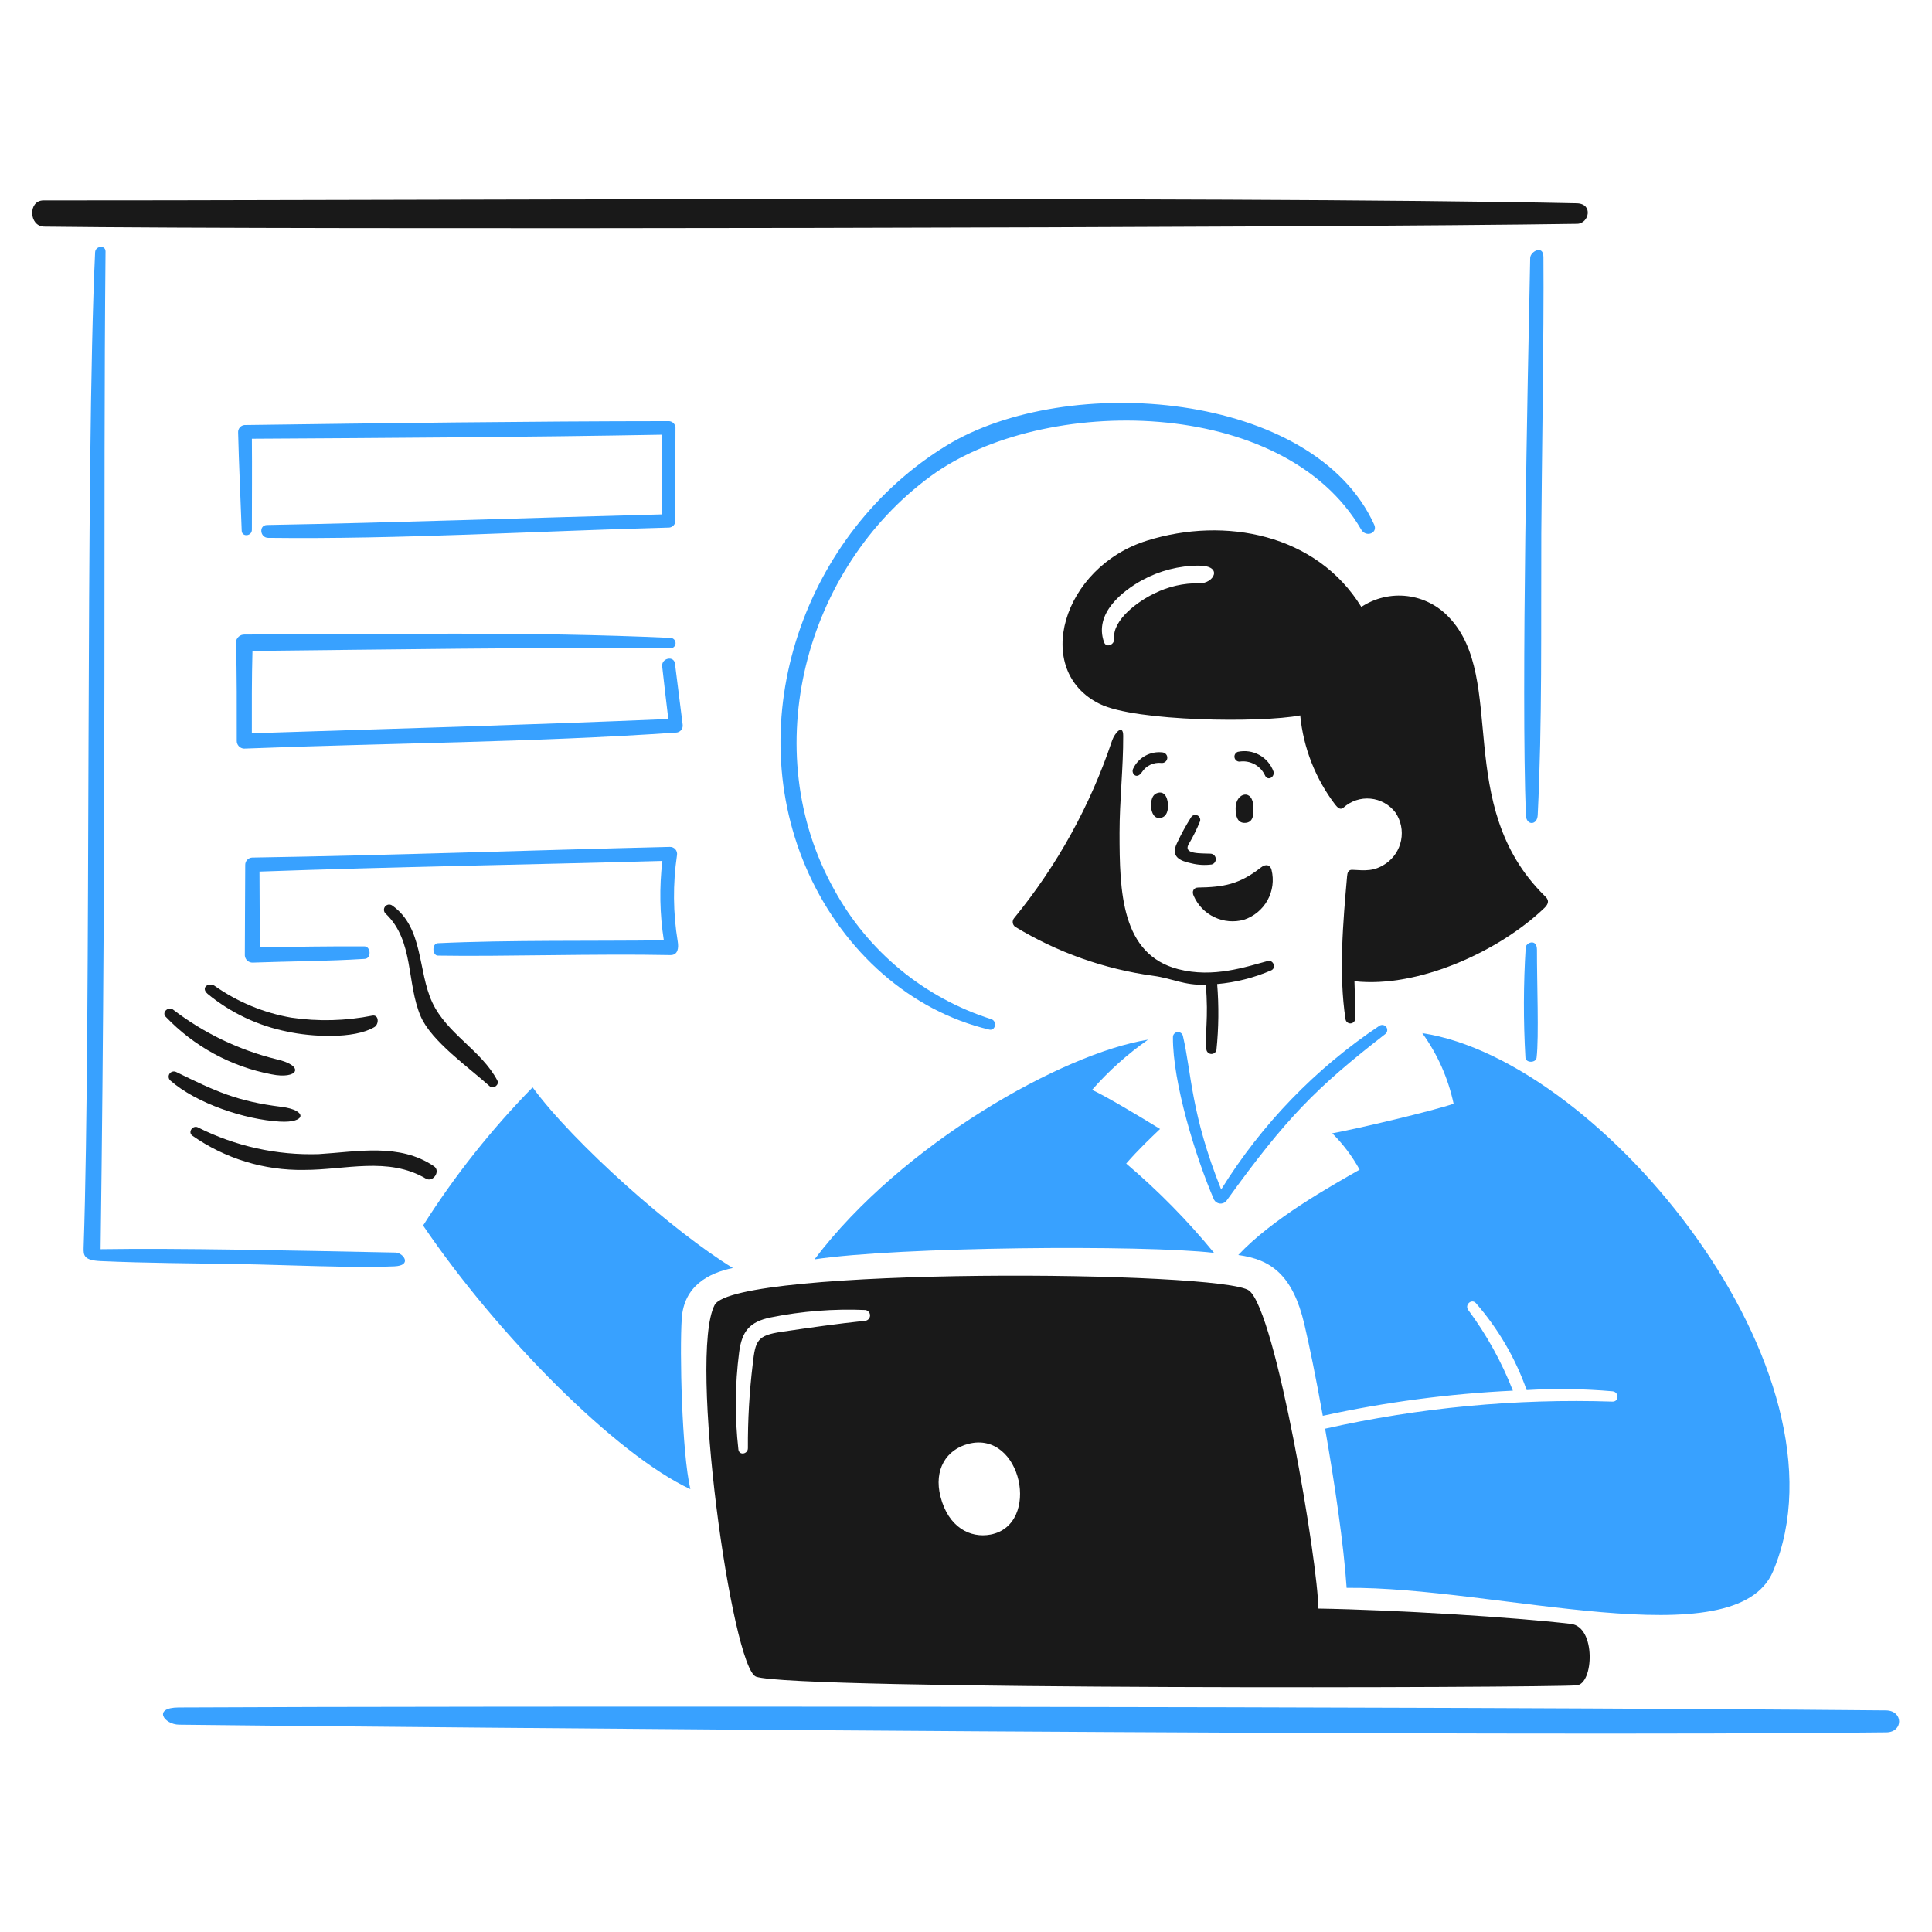 <svg width="152" height="152" viewBox="0 0 152 152" fill="none" xmlns="http://www.w3.org/2000/svg">
<path fill-rule="evenodd" clip-rule="evenodd" d="M124.081 17.608C104.472 17.917 23.681 18.085 3.473 17.828C2.273 17.813 2.182 15.768 3.424 15.768C24.255 15.793 96.266 15.396 124.042 15.994C125.379 16.021 125.016 17.593 124.081 17.608Z" fill="#191919"/>
<path fill-rule="evenodd" clip-rule="evenodd" d="M100.019 76.34C98.666 76.924 97.228 77.289 95.761 77.42C95.902 79.145 95.883 80.879 95.705 82.6C95.686 82.693 95.634 82.776 95.559 82.835C95.485 82.894 95.392 82.924 95.297 82.92C95.202 82.917 95.111 82.88 95.041 82.816C94.971 82.753 94.925 82.666 94.913 82.572C94.772 81.395 95.101 80.119 94.864 77.478C93.102 77.525 92.276 76.979 90.728 76.769C86.879 76.243 83.18 74.93 79.86 72.912C79.761 72.837 79.696 72.725 79.679 72.602C79.662 72.479 79.694 72.354 79.769 72.255C83.175 68.095 85.794 63.35 87.498 58.251C87.699 57.675 88.365 56.901 88.368 57.893C88.377 60.436 88.08 62.977 88.08 65.524C88.08 70.146 88.203 75.09 92.706 76.251C95.467 76.962 98.037 76.061 99.746 75.604C100.152 75.492 100.453 76.13 100.019 76.34Z" fill="#191919"/>
<path fill-rule="evenodd" clip-rule="evenodd" d="M93.5 66.45C93.105 67.215 94.451 67.125 95.257 67.163C95.359 67.171 95.455 67.216 95.527 67.288C95.599 67.36 95.644 67.456 95.652 67.558C95.661 67.659 95.633 67.761 95.574 67.844C95.515 67.928 95.428 67.987 95.329 68.013C94.796 68.084 94.253 68.054 93.731 67.922C92.799 67.729 92.087 67.385 92.595 66.341C92.923 65.635 93.296 64.952 93.711 64.294C93.762 64.214 93.84 64.156 93.931 64.13C94.022 64.103 94.119 64.111 94.205 64.151C94.29 64.191 94.358 64.261 94.396 64.348C94.434 64.435 94.439 64.532 94.41 64.622C94.153 65.254 93.849 65.865 93.5 66.45Z" fill="#191919"/>
<path fill-rule="evenodd" clip-rule="evenodd" d="M98.612 63.506C98.621 63.99 98.657 64.723 97.945 64.742C97.371 64.757 97.209 64.25 97.212 63.571C97.216 62.348 98.583 62.008 98.612 63.506Z" fill="#191919"/>
<path fill-rule="evenodd" clip-rule="evenodd" d="M91.892 63.475C91.88 63.938 91.683 64.374 91.149 64.352C90.703 64.334 90.543 63.731 90.555 63.334C90.574 62.748 90.759 62.449 91.129 62.368C91.698 62.243 91.907 62.895 91.892 63.475Z" fill="#191919"/>
<path fill-rule="evenodd" clip-rule="evenodd" d="M91.376 60.026C91.078 59.991 90.775 60.041 90.504 60.169C90.232 60.297 90.001 60.498 89.838 60.751C89.425 61.361 88.984 60.86 89.14 60.498C89.341 60.059 89.678 59.695 90.101 59.461C90.524 59.227 91.011 59.135 91.49 59.198C91.597 59.216 91.693 59.276 91.757 59.363C91.822 59.451 91.849 59.56 91.834 59.667C91.82 59.775 91.763 59.873 91.678 59.94C91.592 60.007 91.484 60.037 91.376 60.026Z" fill="#191919"/>
<path fill-rule="evenodd" clip-rule="evenodd" d="M97.513 59.922C97.419 59.921 97.328 59.887 97.257 59.826C97.186 59.764 97.138 59.679 97.124 59.587C97.109 59.494 97.128 59.398 97.178 59.318C97.227 59.238 97.303 59.178 97.392 59.149C97.967 59.026 98.567 59.114 99.082 59.399C99.596 59.684 99.99 60.145 100.191 60.697C100.316 61.129 99.739 61.483 99.521 60.999C99.348 60.626 99.058 60.32 98.696 60.126C98.334 59.931 97.919 59.86 97.513 59.922Z" fill="#191919"/>
<path fill-rule="evenodd" clip-rule="evenodd" d="M93.924 70.503C94.247 71.232 94.822 71.821 95.543 72.162C96.265 72.504 97.085 72.576 97.854 72.364C98.647 72.108 99.314 71.56 99.72 70.831C100.125 70.103 100.239 69.247 100.038 68.438C99.947 68.061 99.609 67.93 99.204 68.25C97.508 69.586 96.253 69.794 94.25 69.828C93.924 69.833 93.734 70.124 93.924 70.503Z" fill="#191919"/>
<path fill-rule="evenodd" clip-rule="evenodd" d="M39.13 85.009C39.31 85.349 38.808 85.713 38.528 85.461C36.906 83.993 33.937 81.921 33.099 79.963C31.969 77.326 32.586 74.025 30.351 71.891C30.27 71.823 30.219 71.725 30.208 71.62C30.197 71.514 30.228 71.409 30.293 71.325C30.358 71.241 30.453 71.186 30.557 71.17C30.662 71.154 30.769 71.179 30.856 71.24C33.327 72.978 32.858 76.38 34.002 78.848C35.162 81.346 37.859 82.606 39.13 85.009Z" fill="#191919"/>
<path fill-rule="evenodd" clip-rule="evenodd" d="M22.607 81.162C20.302 80.704 18.146 79.684 16.332 78.191C15.75 77.678 16.447 77.264 16.872 77.551C18.677 78.826 20.741 79.684 22.918 80.063C25.042 80.377 27.204 80.322 29.31 79.899C29.829 79.83 29.817 80.589 29.46 80.803C27.836 81.778 24.43 81.563 22.607 81.162Z" fill="#191919"/>
<path fill-rule="evenodd" clip-rule="evenodd" d="M13.03 79.987C12.707 79.634 13.25 79.165 13.604 79.421C16.021 81.276 18.797 82.609 21.755 83.338C24.066 83.865 23.425 84.947 21.351 84.519C18.172 83.913 15.263 82.329 13.03 79.987Z" fill="#191919"/>
<path fill-rule="evenodd" clip-rule="evenodd" d="M22.009 88.241C19.263 88.082 15.461 86.816 13.4 85.01C13.327 84.944 13.281 84.854 13.269 84.757C13.257 84.66 13.28 84.561 13.334 84.479C13.388 84.398 13.469 84.338 13.564 84.311C13.658 84.284 13.759 84.291 13.848 84.332C16.981 85.867 18.651 86.647 22.152 87.082C24.185 87.335 24.125 88.364 22.009 88.241Z" fill="#191919"/>
<path fill-rule="evenodd" clip-rule="evenodd" d="M34.142 91.755C34.694 92.132 34.067 93.059 33.504 92.726C30.535 90.978 27.154 92.048 23.928 92.043C20.784 92.096 17.703 91.152 15.128 89.344C14.757 89.066 15.166 88.51 15.558 88.69C18.506 90.179 21.78 90.904 25.08 90.799C28.128 90.615 31.432 89.91 34.142 91.755Z" fill="#191919"/>
<path fill-rule="evenodd" clip-rule="evenodd" d="M148.416 136.293C118.267 136.66 32.427 135.904 14.092 135.69C12.911 135.677 11.974 134.344 14.058 134.335C37.634 134.213 113.306 134.242 148.372 134.565C149.753 134.574 149.756 136.276 148.416 136.293Z" fill="#38A1FF"/>
<path fill-rule="evenodd" clip-rule="evenodd" d="M90.322 81.795C83.693 82.85 70.996 89.937 64.082 99.08C70.636 98.088 89.964 97.919 95.518 98.57C93.428 96.025 91.114 93.673 88.603 91.543C89.568 90.438 90.475 89.578 91.268 88.822C89.681 87.843 87.071 86.281 85.92 85.743C87.224 84.256 88.702 82.931 90.322 81.795Z" fill="#38A1FF"/>
<path fill-rule="evenodd" clip-rule="evenodd" d="M104.815 89.162C105.665 90.009 106.39 90.972 106.968 92.024C104.644 93.356 100.137 95.85 97.418 98.74C100.015 99.08 101.711 100.34 102.615 104.163C103.004 105.803 103.54 108.434 104.072 111.388C108.993 110.312 113.995 109.651 119.026 109.41C118.144 107.15 116.963 105.017 115.517 103.068C115.207 102.657 115.782 102.136 116.125 102.535C117.872 104.54 119.224 106.857 120.109 109.365C122.363 109.232 124.623 109.264 126.872 109.461C127.384 109.519 127.39 110.285 126.86 110.272C119.265 110.024 111.668 110.74 104.252 112.402C105.009 116.72 105.722 121.544 105.946 124.923C117.621 124.809 136.562 130.578 139.497 123.619C146.072 108.033 126.105 83.435 111.898 81.281C113.097 82.941 113.937 84.833 114.363 86.836C112.807 87.376 106.856 88.793 104.815 89.162Z" fill="#38A1FF"/>
<path fill-rule="evenodd" clip-rule="evenodd" d="M96.075 93.583C93.688 87.624 93.752 84.452 93.072 81.531C93.056 81.43 93.002 81.34 92.921 81.277C92.84 81.215 92.739 81.186 92.637 81.197C92.536 81.207 92.442 81.256 92.376 81.334C92.31 81.412 92.276 81.511 92.281 81.613C92.257 85.139 94.054 91.012 95.513 94.389C95.559 94.471 95.624 94.541 95.702 94.593C95.78 94.645 95.87 94.677 95.963 94.688C96.056 94.699 96.15 94.688 96.239 94.656C96.327 94.624 96.406 94.571 96.47 94.502C101.195 87.941 103.556 85.57 108.974 81.362C109.058 81.302 109.116 81.212 109.135 81.111C109.155 81.009 109.134 80.904 109.078 80.818C109.021 80.731 108.933 80.67 108.833 80.647C108.732 80.624 108.626 80.641 108.538 80.694C103.51 84.049 99.26 88.445 96.075 93.583Z" fill="#38A1FF"/>
<path fill-rule="evenodd" clip-rule="evenodd" d="M57.658 99.761C53.011 96.927 45.133 89.956 41.903 85.546C38.657 88.857 35.769 92.501 33.288 96.417C39.168 105.089 48.479 114.443 54.315 117.161C53.637 114.27 53.464 106.279 53.637 103.728C53.809 101.178 55.732 100.158 57.658 99.761Z" fill="#38A1FF"/>
<path fill-rule="evenodd" clip-rule="evenodd" d="M31.028 99.629C32.47 99.568 31.729 98.557 31.114 98.545C22.904 98.384 14.105 98.184 7.914 98.28C8.393 62.511 8.107 39.942 8.302 19.787C8.308 19.253 7.507 19.335 7.483 19.844C6.701 36.229 7.182 80.354 6.579 98.158C6.558 98.768 6.6 99.158 7.92 99.216C11.616 99.382 15.218 99.389 18.935 99.453C22.351 99.513 27.718 99.767 31.028 99.629Z" fill="#38A1FF"/>
<path fill-rule="evenodd" clip-rule="evenodd" d="M120.979 64.126C121.341 56.782 121.228 49.341 121.261 41.981C121.281 37.63 121.478 25.949 121.429 20.216C121.421 19.223 120.397 19.789 120.387 20.291C120.189 30.026 119.676 54.331 120.048 64.137C120.08 64.962 120.942 64.95 120.979 64.126Z" fill="#38A1FF"/>
<path fill-rule="evenodd" clip-rule="evenodd" d="M19.817 41.68C19.817 39.292 19.837 36.906 19.817 34.518C30.571 34.456 41.333 34.395 52.086 34.201C52.095 36.29 52.086 38.38 52.086 40.469C41.814 40.732 31.31 41.119 21.007 41.304C20.344 41.316 20.451 42.307 21.093 42.315C31.496 42.441 42.219 41.778 52.654 41.507C52.792 41.493 52.919 41.426 53.009 41.32C53.098 41.214 53.144 41.077 53.135 40.938C53.135 38.499 53.126 36.058 53.143 33.618C53.128 33.479 53.06 33.351 52.953 33.261C52.846 33.171 52.709 33.126 52.569 33.135C41.458 33.142 30.339 33.293 19.228 33.441C19.086 33.456 18.955 33.525 18.863 33.635C18.771 33.744 18.725 33.884 18.734 34.027C18.796 36.603 18.927 39.173 19.016 41.748C19.029 42.271 19.816 42.197 19.817 41.68Z" fill="#38A1FF"/>
<path fill-rule="evenodd" clip-rule="evenodd" d="M19.191 58.896C30.423 58.458 41.987 58.407 53.151 57.638C53.233 57.639 53.314 57.623 53.389 57.59C53.463 57.556 53.529 57.507 53.583 57.445C53.636 57.383 53.674 57.309 53.696 57.23C53.717 57.151 53.72 57.069 53.706 56.988C53.508 55.396 53.31 53.804 53.103 52.213C53.016 51.552 52.025 51.778 52.097 52.427C52.248 53.809 52.415 55.19 52.579 56.569C41.674 57.03 30.672 57.341 19.814 57.689C19.814 55.529 19.802 53.367 19.863 51.211C30.842 51.097 41.632 50.919 52.731 51.01C52.838 51.012 52.941 50.972 53.02 50.899C53.098 50.825 53.145 50.725 53.15 50.618C53.155 50.511 53.119 50.406 53.048 50.325C52.978 50.245 52.879 50.195 52.772 50.186C41.63 49.673 30.442 49.899 19.253 49.921C19.166 49.917 19.079 49.929 18.998 49.958C18.916 49.987 18.84 50.032 18.776 50.09C18.712 50.149 18.659 50.219 18.622 50.298C18.585 50.376 18.564 50.461 18.56 50.548C18.653 53.119 18.618 55.699 18.627 58.273C18.621 58.429 18.677 58.582 18.782 58.699C18.887 58.815 19.034 58.886 19.191 58.896Z" fill="#38A1FF"/>
<path fill-rule="evenodd" clip-rule="evenodd" d="M52.227 73.981C46.833 74.052 39.972 73.946 34.44 74.207C33.976 74.229 33.997 75.173 34.452 75.181C39.433 75.266 46.971 75.02 52.73 75.141C53.366 75.154 53.396 74.538 53.321 74.08C52.949 71.832 52.929 69.54 53.261 67.286C53.277 67.205 53.274 67.121 53.252 67.041C53.231 66.961 53.192 66.887 53.139 66.824C53.085 66.761 53.018 66.711 52.942 66.678C52.867 66.644 52.785 66.628 52.702 66.63C41.744 66.889 30.782 67.294 19.825 67.47C19.678 67.48 19.54 67.547 19.441 67.656C19.342 67.766 19.289 67.909 19.293 68.057C19.274 70.428 19.278 72.802 19.262 75.17C19.272 75.326 19.343 75.472 19.458 75.577C19.574 75.682 19.726 75.738 19.882 75.733C23.046 75.617 25.537 75.634 28.701 75.439C29.229 75.407 29.184 74.456 28.661 74.454C25.695 74.446 23.408 74.478 20.442 74.54C20.431 72.551 20.428 70.561 20.415 68.572C30.977 68.195 41.547 68.03 52.111 67.734C51.864 69.812 51.903 71.914 52.227 73.981Z" fill="#38A1FF"/>
<path fill-rule="evenodd" clip-rule="evenodd" d="M77.832 81.004C78.331 81.123 78.467 80.322 77.983 80.18C72.708 78.5 68.284 74.851 65.63 69.993C59.505 59.054 63.295 44.719 73.245 37.447C82.058 31.006 100.99 31.138 107.094 41.666C107.463 42.302 108.422 41.954 108.115 41.277C103.342 30.758 83.972 29.252 74.473 35.051C63.288 41.883 58.1 56.659 63.641 68.769C66.428 74.861 71.605 79.529 77.832 81.004Z" fill="#38A1FF"/>
<path fill-rule="evenodd" clip-rule="evenodd" d="M120.891 83.21C121.082 81.586 120.912 77.259 120.919 74.727C120.919 73.819 120.066 74.153 120.035 74.533C119.854 77.423 119.847 80.321 120.013 83.211C120.047 83.643 120.841 83.636 120.891 83.21Z" fill="#38A1FF"/>
<path fill-rule="evenodd" clip-rule="evenodd" d="M123.592 127.759C119.096 127.232 109.772 126.654 103.718 126.554C103.718 123.078 100.393 103.203 98.277 101.541C96.251 99.949 57.812 99.652 56.224 102.671C54.138 106.645 57.586 131.265 59.49 131.915C62.589 132.97 121.474 132.794 124.043 132.593C125.386 132.492 125.578 127.99 123.592 127.759ZM68.09 103.912C65.858 104.146 63.721 104.454 61.495 104.781C59.567 105.063 59.431 105.467 59.222 107.317C58.956 109.513 58.829 111.724 58.84 113.937C58.84 114.408 58.156 114.531 58.093 114.036C57.805 111.497 57.824 108.932 58.151 106.398C58.366 104.735 58.979 103.987 60.636 103.649C63.086 103.154 65.588 102.958 68.085 103.065C68.186 103.08 68.279 103.13 68.346 103.208C68.414 103.285 68.451 103.384 68.452 103.486C68.452 103.589 68.416 103.688 68.35 103.766C68.284 103.844 68.192 103.896 68.09 103.912ZM77.932 120.731C76.339 121.033 74.613 120.171 73.992 117.741C73.452 115.632 74.444 114.04 76.196 113.592C80.391 112.519 81.924 119.968 77.932 120.731Z" fill="#191919"/>
<path fill-rule="evenodd" clip-rule="evenodd" d="M121.484 70.442C114.321 63.344 118.591 53.393 114.01 48.578C113.143 47.644 111.973 47.048 110.709 46.896C109.444 46.744 108.166 47.047 107.103 47.749C103.574 42.01 96.376 40.621 90.248 42.531C83.569 44.612 81.176 52.766 86.538 55.39C89.347 56.766 99.211 56.882 102.295 56.285C102.541 58.838 103.497 61.272 105.052 63.312C105.212 63.504 105.435 63.77 105.7 63.538C105.987 63.279 106.324 63.084 106.69 62.962C107.057 62.841 107.444 62.797 107.829 62.834C108.213 62.87 108.585 62.986 108.922 63.174C109.26 63.362 109.554 63.617 109.787 63.925C110.001 64.242 110.151 64.598 110.227 64.972C110.304 65.347 110.305 65.733 110.232 66.109C110.159 66.484 110.012 66.841 109.8 67.16C109.589 67.478 109.316 67.752 108.998 67.965C108.077 68.574 107.42 68.485 106.388 68.433C106.065 68.417 106.005 68.688 105.983 68.935C105.665 72.523 105.311 76.618 105.859 80.187C105.873 80.286 105.925 80.376 106.004 80.437C106.084 80.498 106.184 80.526 106.283 80.514C106.382 80.503 106.473 80.453 106.537 80.376C106.6 80.298 106.631 80.199 106.622 80.099C106.63 79.132 106.593 78.165 106.562 77.197C111.605 77.761 117.99 74.812 121.499 71.439C122.055 70.911 121.657 70.614 121.484 70.442ZM94.352 45.889C93.123 45.867 91.906 46.144 90.807 46.695C89.586 47.281 87.513 48.737 87.652 50.265C87.694 50.723 87.035 51.003 86.865 50.531C86.04 48.255 88.336 46.476 89.866 45.641C91.23 44.897 92.757 44.505 94.31 44.5C96.297 44.502 95.477 45.937 94.352 45.889Z" fill="#191919"/>
</svg>

